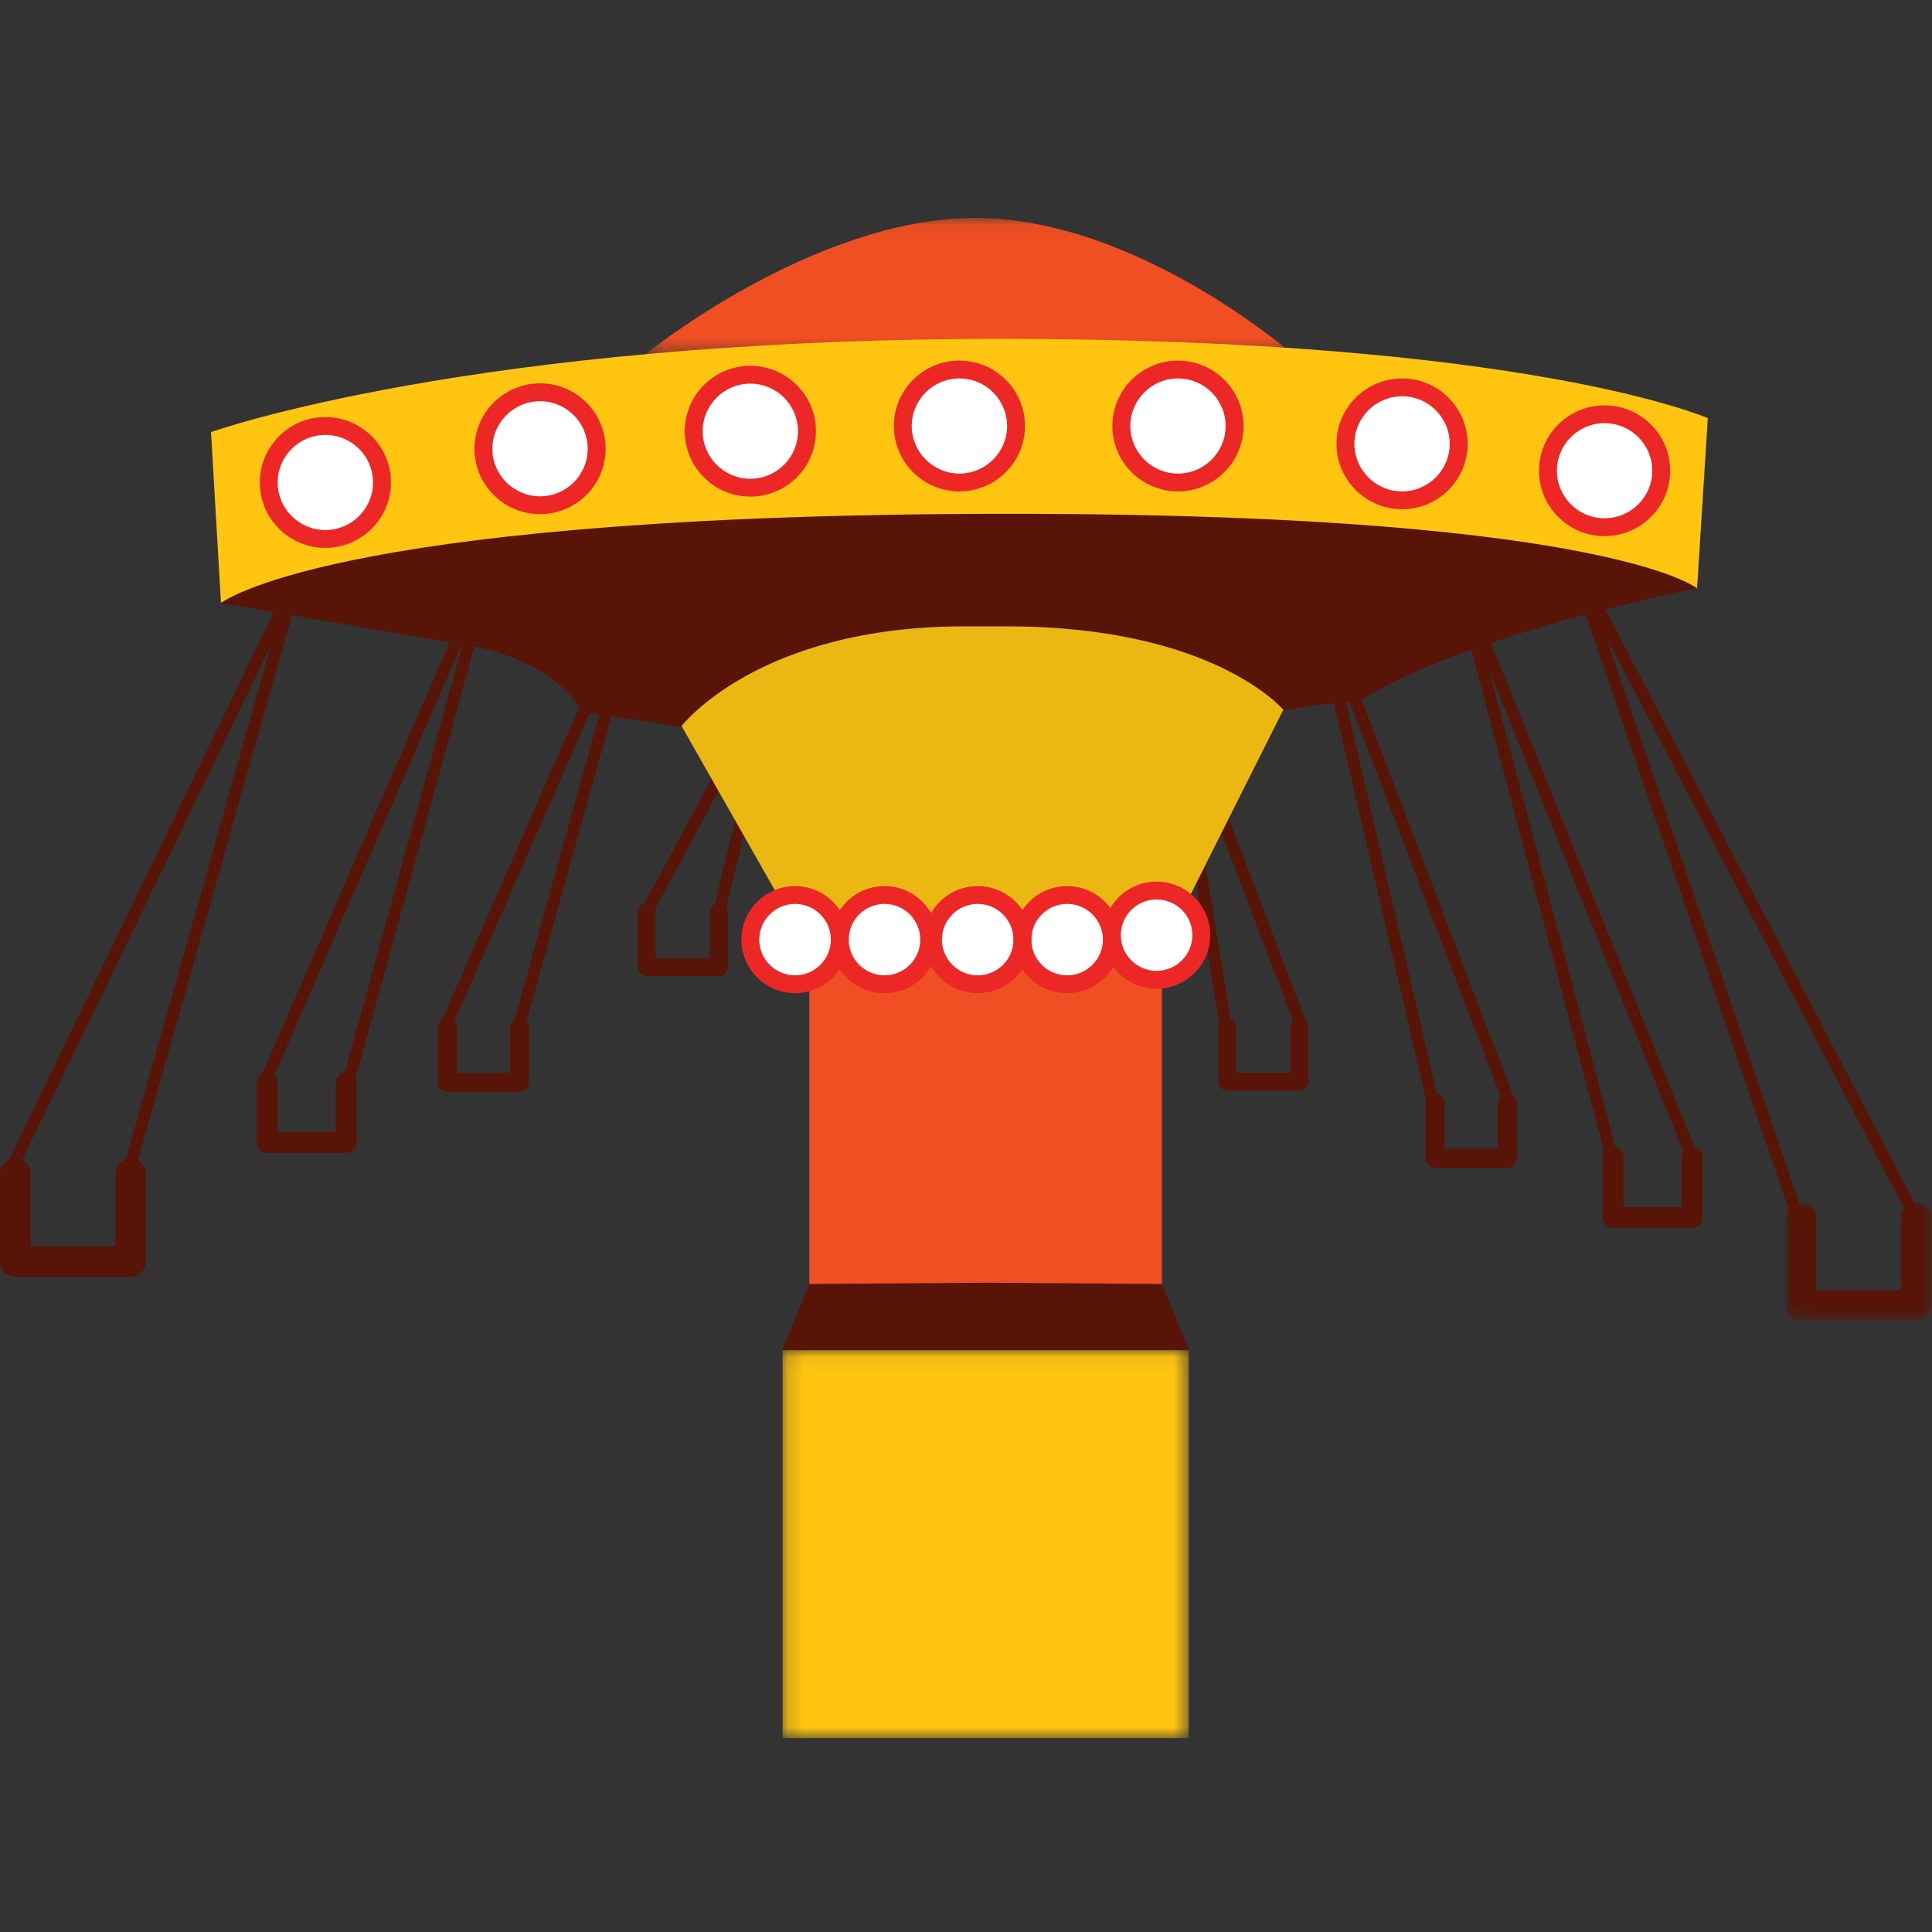<?xml version="1.0" encoding="UTF-8"?>
<svg width="120px" height="120px" viewBox="0 0 120 120" version="1.1" xmlns="http://www.w3.org/2000/svg" xmlns:xlink="http://www.w3.org/1999/xlink">
    <rect x="0" y="0" width="120" height="120" fill="#333333" stroke="none"/>
    <!-- Generator: Sketch 51.1 (57501) - http://www.bohemiancoding.com/sketch -->
    <title>Facility3</title>
    <desc>Created with Sketch.</desc>
    <defs>
        <polygon id="path-1" points="0.064 0.002 9.125 0.002 9.125 7.343 0.064 7.343"></polygon>
        <polygon id="path-3" points="0.271 0.042 40.512 0.042 40.512 8.54 0.271 8.54"></polygon>
        <polygon id="path-5" points="0.178 0.061 25.401 0.061 25.401 24.153 0.178 24.153"></polygon>
    </defs>
    <g id="Facility3" stroke="none" stroke-width="1" fill="none" fill-rule="evenodd">
        <g id="Page-1" transform="translate(0, 13)">
            <path d="M93.621,59.529 L89.13,59.529 C88.802,59.529 88.538,59.265 88.538,58.938 L88.538,55.521 C88.538,55.195 88.802,54.931 89.13,54.931 C89.457,54.931 89.722,55.195 89.722,55.521 L89.722,58.347 L93.028,58.347 L93.028,55.521 C93.028,55.195 93.294,54.931 93.621,54.931 C93.947,54.931 94.212,55.195 94.212,55.521 L94.212,58.938 C94.212,59.265 93.947,59.529 93.621,59.529" id="Fill-1" fill="#571407"></path>
            <path d="M32.271,54.819 L27.78,54.819 C27.453,54.819 27.187,54.554 27.187,54.228 L27.187,50.81 C27.187,50.485 27.453,50.219 27.78,50.219 C28.106,50.219 28.372,50.485 28.372,50.81 L28.372,53.637 L31.678,53.637 L31.678,50.81 C31.678,50.485 31.943,50.219 32.271,50.219 C32.598,50.219 32.864,50.485 32.864,50.81 L32.864,54.228 C32.864,54.554 32.598,54.819 32.271,54.819" id="Fill-3" fill="#571407"></path>
            <path d="M105.102,63.272 L100.195,63.272 C99.837,63.272 99.548,62.982 99.548,62.626 L99.548,58.891 C99.548,58.536 99.837,58.246 100.195,58.246 C100.553,58.246 100.843,58.536 100.843,58.891 L100.843,61.98 L104.455,61.98 L104.455,58.891 C104.455,58.536 104.745,58.246 105.102,58.246 C105.461,58.246 105.75,58.536 105.75,58.891 L105.75,62.626 C105.75,62.982 105.461,63.272 105.102,63.272" id="Fill-5" fill="#571407"></path>
            <path d="M21.502,58.608 L16.595,58.608 C16.237,58.608 15.947,58.319 15.947,57.962 L15.947,54.228 C15.947,53.871 16.237,53.582 16.595,53.582 C16.952,53.582 17.243,53.871 17.243,54.228 L17.243,57.317 L20.854,57.317 L20.854,54.228 C20.854,53.871 21.144,53.582 21.502,53.582 C21.86,53.582 22.15,53.871 22.15,54.228 L22.15,57.962 C22.15,58.319 21.86,58.608 21.502,58.608" id="Fill-7" fill="#571407"></path>
            <g id="Group-11" transform="translate(110.852, 61.681)">
                <mask id="mask-2" fill="white">
                    <use xlink:href="#path-1"></use>
                </mask>
                <g id="Clip-10"></g>
                <path d="M8.179,7.343 L1.01,7.343 C0.488,7.343 0.064,6.922 0.064,6.4 L0.064,0.946 C0.064,0.425 0.488,0.002 1.01,0.002 C1.532,0.002 1.956,0.425 1.956,0.946 L1.956,5.457 L7.233,5.457 L7.233,0.946 C7.233,0.425 7.657,0.002 8.179,0.002 C8.702,0.002 9.125,0.425 9.125,0.946 L9.125,6.4 C9.125,6.922 8.702,7.343 8.179,7.343" id="Fill-9" fill="#571407" mask="url(#mask-2)"></path>
            </g>
            <path d="M8.115,66.297 L0.946,66.297 C0.423,66.297 5.38116592e-05,65.874 5.38116592e-05,65.354 L5.38116592e-05,59.898 C5.38116592e-05,59.377 0.423,58.955 0.946,58.955 C1.467,58.955 1.892,59.377 1.892,59.898 L1.892,64.41 L7.169,64.41 L7.169,59.898 C7.169,59.377 7.592,58.955 8.115,58.955 C8.637,58.955 9.06,59.377 9.06,59.898 L9.06,65.354 C9.06,65.874 8.637,66.297 8.115,66.297" id="Fill-12" fill="#571407"></path>
            <path d="M80.713,54.736 L76.222,54.736 C75.915,54.736 75.666,54.487 75.666,54.182 L75.666,50.764 C75.666,50.458 75.915,50.21 76.222,50.21 C76.528,50.21 76.778,50.458 76.778,50.764 L76.778,53.628 L80.157,53.628 L80.157,50.764 C80.157,50.458 80.406,50.21 80.713,50.21 C81.018,50.21 81.268,50.458 81.268,50.764 L81.268,54.182 C81.268,54.487 81.018,54.736 80.713,54.736" id="Fill-14" fill="#571407"></path>
            <path d="M44.653,47.624 L40.162,47.624 C39.855,47.624 39.606,47.377 39.606,47.07 L39.606,43.654 C39.606,43.347 39.855,43.099 40.162,43.099 C40.468,43.099 40.717,43.347 40.717,43.654 L40.717,46.517 L44.097,46.517 L44.097,43.654 C44.097,43.347 44.346,43.099 44.653,43.099 C44.959,43.099 45.207,43.347 45.207,43.654 L45.207,47.07 C45.207,47.377 44.959,47.624 44.653,47.624" id="Fill-16" fill="#571407"></path>
            <path d="M89.129,56.422 C88.961,56.422 88.809,56.306 88.768,56.135 L81.269,23.894 C81.225,23.705 81.335,23.515 81.522,23.458 C81.707,23.402 81.906,23.498 81.975,23.68 L93.967,55.02 C94.04,55.211 93.944,55.424 93.752,55.496 C93.562,55.569 93.347,55.474 93.274,55.283 L83.214,28.99 L89.49,55.969 C89.536,56.167 89.412,56.366 89.213,56.411 C89.186,56.418 89.157,56.422 89.129,56.422" id="Fill-18" fill="#571407"></path>
            <path d="M76.221,51.675 C76.042,51.675 75.886,51.548 75.856,51.365 L72.251,29.227 C72.219,29.04 72.336,28.861 72.52,28.81 C72.703,28.763 72.894,28.859 72.962,29.036 L81.058,50.275 C81.131,50.466 81.035,50.679 80.844,50.752 C80.653,50.824 80.439,50.728 80.366,50.539 L73.566,32.7 L76.588,51.248 C76.62,51.448 76.482,51.638 76.281,51.67 C76.261,51.674 76.24,51.675 76.221,51.675" id="Fill-20" fill="#571407"></path>
            <path d="M100.195,59.542 C100.031,59.542 99.881,59.433 99.837,59.267 L90.243,23.043 C90.194,22.855 90.299,22.66 90.485,22.599 C90.671,22.537 90.872,22.631 90.946,22.811 L105.446,58.754 C105.522,58.943 105.431,59.158 105.241,59.235 C105.052,59.31 104.836,59.219 104.76,59.03 L92.48,28.594 L100.553,59.079 C100.605,59.275 100.487,59.478 100.29,59.53 C100.258,59.538 100.226,59.542 100.195,59.542" id="Fill-22" fill="#571407"></path>
            <path d="M111.832,63.475 C111.679,63.475 111.535,63.378 111.482,63.224 L97.436,22.083 C97.375,21.9 97.464,21.701 97.642,21.624 C97.819,21.549 98.026,21.622 98.116,21.793 L118.935,61.755 C119.029,61.935 118.958,62.158 118.777,62.252 C118.595,62.346 118.371,62.276 118.278,62.094 L99.715,26.466 L112.183,62.987 C112.248,63.18 112.145,63.391 111.952,63.456 C111.913,63.468 111.872,63.475 111.832,63.475" id="Fill-24" fill="#571407"></path>
            <path d="M32.271,50.996 C32.238,50.996 32.205,50.991 32.172,50.982 C31.975,50.927 31.859,50.724 31.913,50.527 L38.346,27.359 L28.119,50.681 C28.037,50.869 27.818,50.952 27.632,50.872 C27.444,50.789 27.358,50.573 27.44,50.385 L39.752,22.308 C39.83,22.131 40.032,22.045 40.216,22.109 C40.398,22.174 40.5,22.368 40.448,22.555 L32.627,50.725 C32.581,50.888 32.433,50.996 32.271,50.996" id="Fill-26" fill="#571407"></path>
            <path d="M44.653,44.022 C44.624,44.022 44.594,44.019 44.565,44.012 C44.366,43.963 44.244,43.764 44.292,43.565 L47.314,31.145 L40.488,43.827 C40.391,44.007 40.166,44.075 39.987,43.978 C39.805,43.882 39.738,43.658 39.835,43.478 L48.028,28.253 C48.118,28.09 48.314,28.017 48.488,28.084 C48.662,28.15 48.76,28.336 48.715,28.516 L45.012,43.74 C44.971,43.909 44.819,44.022 44.653,44.022" id="Fill-28" fill="#571407"></path>
            <path d="M21.626,54.597 C21.593,54.597 21.561,54.593 21.528,54.585 C21.33,54.53 21.214,54.326 21.269,54.13 L28.827,26.676 L16.935,54.067 C16.854,54.253 16.637,54.34 16.447,54.258 C16.26,54.179 16.174,53.96 16.254,53.773 L30.237,21.571 C30.315,21.393 30.517,21.304 30.701,21.37 C30.883,21.434 30.986,21.628 30.934,21.816 L21.983,54.326 C21.938,54.49 21.789,54.597 21.626,54.597" id="Fill-30" fill="#571407"></path>
            <path d="M7.983,60.138 C7.95,60.138 7.917,60.135 7.883,60.124 C7.685,60.07 7.57,59.866 7.627,59.668 L16.848,27.039 L1.279,59.253 C1.19,59.436 0.971,59.513 0.785,59.424 C0.601,59.336 0.523,59.115 0.612,58.932 L18.022,22.913 C18.104,22.739 18.306,22.658 18.486,22.727 C18.664,22.795 18.763,22.988 18.711,23.172 L8.34,59.87 C8.294,60.032 8.145,60.138 7.983,60.138" id="Fill-32" fill="#571407"></path>
            <g id="Group-36" transform="translate(39.821, 0.494)">
                <mask id="mask-4" fill="white">
                    <use xlink:href="#path-3"></use>
                </mask>
                <g id="Clip-35"></g>
                <path d="M0.271,8.505 C0.271,8.505 10.695,0.042 20.758,0.042 C30.82,0.042 40.512,8.54 40.512,8.54 L0.271,8.505 Z" id="Fill-34" fill="#EF4F22" mask="url(#mask-4)"></path>
            </g>
            <path d="M13.724,24.427 L13.107,13.838 C13.107,13.838 29.28,8.048 62.122,8.048 C94.963,8.048 106.075,12.975 106.075,12.975 L105.407,23.544 L13.724,24.427 Z" id="Fill-37" fill="#FFC510"></path>
            <path d="M51.167,34.184 C48.321,32.839 36.188,31.235 36.188,31.235 C36.188,31.235 34.689,28.033 28.903,27.048 C23.119,26.063 13.717,24.462 13.717,24.462 C13.717,24.462 20.262,19.167 59.893,18.921 C99.525,18.674 105.407,23.544 105.407,23.544 C105.407,23.544 91.297,26.253 84.384,30.561 C77.051,30.873 69.03,34.314 69.03,34.314 C69.03,34.314 53.264,35.23 51.167,34.184" id="Fill-39" fill="#571407"></path>
            <path d="M23.725,16.966 C23.725,18.904 22.15,20.475 20.208,20.475 C18.266,20.475 16.691,18.904 16.691,16.966 C16.691,15.03 18.266,13.459 20.208,13.459 C22.15,13.459 23.725,15.03 23.725,16.966" id="Fill-41" fill="#FFFFFF"></path>
            <path d="M20.208,14.013 C18.575,14.013 17.246,15.338 17.246,16.966 C17.246,18.596 18.575,19.921 20.208,19.921 C21.841,19.921 23.169,18.596 23.169,16.966 C23.169,15.338 21.841,14.013 20.208,14.013 M20.208,21.03 C17.962,21.03 16.136,19.206 16.136,16.966 C16.136,14.727 17.962,12.905 20.208,12.905 C22.453,12.905 24.281,14.727 24.281,16.966 C24.281,19.206 22.453,21.03 20.208,21.03" id="Fill-43" fill="#ED2626"></path>
            <path d="M37.059,14.874 C37.059,16.81 35.485,18.382 33.542,18.382 C31.6,18.382 30.026,16.81 30.026,14.874 C30.026,12.937 31.6,11.366 33.542,11.366 C35.485,11.366 37.059,12.937 37.059,14.874" id="Fill-45" fill="#FFFFFF"></path>
            <path d="M33.542,11.92 C31.91,11.92 30.582,13.245 30.582,14.874 C30.582,16.502 31.91,17.827 33.542,17.827 C35.175,17.827 36.503,16.502 36.503,14.874 C36.503,13.245 35.175,11.92 33.542,11.92 M33.542,18.935 C31.297,18.935 29.469,17.114 29.469,14.874 C29.469,12.634 31.297,10.811 33.542,10.811 C35.788,10.811 37.614,12.634 37.614,14.874 C37.614,17.114 35.788,18.935 33.542,18.935" id="Fill-47" fill="#ED2626"></path>
            <path d="M50.122,13.782 C50.122,15.719 48.547,17.29 46.604,17.29 C44.662,17.29 43.087,15.719 43.087,13.782 C43.087,11.844 44.662,10.274 46.604,10.274 C48.547,10.274 50.122,11.844 50.122,13.782" id="Fill-49" fill="#FFFFFF"></path>
            <path d="M46.604,10.828 C44.971,10.828 43.643,12.154 43.643,13.783 C43.643,15.41 44.971,16.736 46.604,16.736 C48.237,16.736 49.565,15.41 49.565,13.783 C49.565,12.154 48.237,10.828 46.604,10.828 M46.604,17.844 C44.359,17.844 42.531,16.023 42.531,13.783 C42.531,11.543 44.359,9.72 46.604,9.72 C48.849,9.72 50.677,11.543 50.677,13.783 C50.677,16.023 48.849,17.844 46.604,17.844" id="Fill-51" fill="#ED2626"></path>
            <path d="M63.107,13.459 C63.107,15.397 61.533,16.966 59.591,16.966 C57.648,16.966 56.074,15.397 56.074,13.459 C56.074,11.521 57.648,9.952 59.591,9.952 C61.533,9.952 63.107,11.521 63.107,13.459" id="Fill-53" fill="#FFFFFF"></path>
            <path d="M59.591,10.505 C57.958,10.505 56.629,11.83 56.629,13.459 C56.629,15.087 57.958,16.414 59.591,16.414 C61.224,16.414 62.552,15.087 62.552,13.459 C62.552,11.83 61.224,10.505 59.591,10.505 M59.591,17.521 C57.345,17.521 55.519,15.699 55.519,13.459 C55.519,11.218 57.345,9.398 59.591,9.398 C61.837,9.398 63.663,11.218 63.663,13.459 C63.663,15.699 61.837,17.521 59.591,17.521" id="Fill-55" fill="#ED2626"></path>
            <path d="M76.68,13.459 C76.68,15.397 75.107,16.966 73.164,16.966 C71.221,16.966 69.648,15.397 69.648,13.459 C69.648,11.521 71.221,9.952 73.164,9.952 C75.107,9.952 76.68,11.521 76.68,13.459" id="Fill-57" fill="#FFFFFF"></path>
            <path d="M73.164,10.505 C71.532,10.505 70.204,11.83 70.204,13.459 C70.204,15.087 71.532,16.414 73.164,16.414 C74.797,16.414 76.125,15.087 76.125,13.459 C76.125,11.83 74.797,10.505 73.164,10.505 M73.164,17.521 C70.918,17.521 69.091,15.699 69.091,13.459 C69.091,11.219 70.918,9.398 73.164,9.398 C75.409,9.398 77.236,11.219 77.236,13.459 C77.236,15.699 75.409,17.521 73.164,17.521" id="Fill-59" fill="#ED2626"></path>
            <path d="M90.602,14.567 C90.602,16.505 89.027,18.075 87.085,18.075 C85.143,18.075 83.567,16.505 83.567,14.567 C83.567,12.63 85.143,11.06 87.085,11.06 C89.027,11.06 90.602,12.63 90.602,14.567" id="Fill-61" fill="#FFFFFF"></path>
            <path d="M87.085,11.613 C85.452,11.613 84.124,12.939 84.124,14.567 C84.124,16.196 85.452,17.521 87.085,17.521 C88.718,17.521 90.046,16.196 90.046,14.567 C90.046,12.939 88.718,11.613 87.085,11.613 M87.085,18.63 C84.839,18.63 83.012,16.807 83.012,14.567 C83.012,12.327 84.839,10.506 87.085,10.506 C89.331,10.506 91.156,12.327 91.156,14.567 C91.156,16.807 89.331,18.63 87.085,18.63" id="Fill-63" fill="#ED2626"></path>
            <path d="M103.179,16.238 C103.179,18.175 101.605,19.746 99.663,19.746 C97.72,19.746 96.146,18.175 96.146,16.238 C96.146,14.301 97.72,12.73 99.663,12.73 C101.605,12.73 103.179,14.301 103.179,16.238" id="Fill-65" fill="#FFFFFF"></path>
            <path d="M99.662,13.284 C98.029,13.284 96.701,14.609 96.701,16.238 C96.701,17.867 98.029,19.192 99.662,19.192 C101.295,19.192 102.624,17.867 102.624,16.238 C102.624,14.609 101.295,13.284 99.662,13.284 M99.662,20.299 C97.417,20.299 95.59,18.478 95.59,16.238 C95.59,13.998 97.417,12.176 99.662,12.176 C101.909,12.176 103.735,13.998 103.735,16.238 C103.735,18.478 101.909,20.299 99.662,20.299" id="Fill-67" fill="#ED2626"></path>
            <polygon id="Fill-69" fill="#EF4F22" points="61.247 43.514 61.192 43.514 50.269 43.514 50.269 66.788 61.192 66.788 61.247 66.788 72.17 66.788 72.17 43.514"></polygon>
            <polygon id="Fill-71" fill="#571407" points="72.167 66.75 61.436 66.674 61.436 66.671 61.247 66.673 61.247 66.672 61.22 66.673 61.192 66.672 61.192 66.673 61.004 66.671 61.004 66.674 50.272 66.75 48.608 70.788 48.608 70.866 61.192 70.866 61.247 70.866 73.831 70.866 73.831 70.788"></polygon>
            <g id="Group-75" transform="translate(48.43, 70.805)">
                <mask id="mask-6" fill="white">
                    <use xlink:href="#path-5"></use>
                </mask>
                <g id="Clip-74"></g>
                <polygon id="Fill-73" fill="#FFC510" mask="url(#mask-6)" points="12.817 0.061 12.762 0.061 0.178 0.061 0.178 24.153 12.573 24.153 12.762 24.153 12.817 24.153 13.006 24.153 25.401 24.153 25.401 0.061"></polygon>
            </g>
            <path d="M79.709,31.087 C79.709,31.087 75.38,25.904 62.54,25.904 L59.899,25.904 C47.059,25.904 42.335,32.096 42.335,32.096 L50.146,45.854 L61.22,45.606 L72.294,45.854 L79.709,31.087 Z" id="Fill-76" fill="#EBB712"></path>
            <path d="M52.159,45.361 C52.159,46.891 50.916,48.132 49.382,48.132 C47.848,48.132 46.604,46.891 46.604,45.361 C46.604,43.831 47.848,42.592 49.382,42.592 C50.916,42.592 52.159,43.831 52.159,45.361" id="Fill-78" fill="#FFFFFF"></path>
            <path d="M57.716,45.361 C57.716,46.891 56.472,48.132 54.939,48.132 C53.404,48.132 52.16,46.891 52.16,45.361 C52.16,43.831 53.404,42.592 54.939,42.592 C56.472,42.592 57.716,43.831 57.716,45.361" id="Fill-80" fill="#FFFFFF"></path>
            <path d="M63.504,45.361 C63.504,46.891 62.26,48.132 60.725,48.132 C59.19,48.132 57.947,46.891 57.947,45.361 C57.947,43.831 59.19,42.592 60.725,42.592 C62.26,42.592 63.504,43.831 63.504,45.361" id="Fill-82" fill="#FFFFFF"></path>
            <path d="M69.059,45.361 C69.059,46.891 67.815,48.132 66.28,48.132 C64.747,48.132 63.504,46.891 63.504,45.361 C63.504,43.831 64.747,42.592 66.28,42.592 C67.815,42.592 69.059,43.831 69.059,45.361" id="Fill-84" fill="#FFFFFF"></path>
            <path d="M74.615,45.085 C74.615,46.615 73.371,47.854 71.837,47.854 C70.302,47.854 69.059,46.615 69.059,45.085 C69.059,43.554 70.302,42.314 71.837,42.314 C73.371,42.314 74.615,43.554 74.615,45.085" id="Fill-86" fill="#FFFFFF"></path>
            <path d="M49.382,43.144 C48.156,43.144 47.159,44.14 47.159,45.361 C47.159,46.584 48.156,47.579 49.382,47.579 C50.607,47.579 51.605,46.584 51.605,45.361 C51.605,44.14 50.607,43.144 49.382,43.144 M49.382,48.686 C47.543,48.686 46.049,47.194 46.049,45.361 C46.049,43.528 47.543,42.037 49.382,42.037 C51.219,42.037 52.715,43.528 52.715,45.361 C52.715,47.194 51.219,48.686 49.382,48.686" id="Fill-88" fill="#ED2626"></path>
            <path d="M54.939,43.144 C53.713,43.144 52.715,44.14 52.715,45.361 C52.715,46.584 53.713,47.579 54.939,47.579 C56.163,47.579 57.16,46.584 57.16,45.361 C57.16,44.14 56.163,43.144 54.939,43.144 M54.939,48.686 C53.1,48.686 51.605,47.194 51.605,45.361 C51.605,43.528 53.1,42.037 54.939,42.037 C56.776,42.037 58.271,43.528 58.271,45.361 C58.271,47.194 56.776,48.686 54.939,48.686" id="Fill-90" fill="#ED2626"></path>
            <path d="M60.725,43.144 C59.5,43.144 58.503,44.14 58.503,45.361 C58.503,46.584 59.5,47.579 60.725,47.579 C61.95,47.579 62.948,46.584 62.948,45.361 C62.948,44.14 61.95,43.144 60.725,43.144 M60.725,48.686 C58.887,48.686 57.392,47.194 57.392,45.361 C57.392,43.528 58.887,42.037 60.725,42.037 C62.563,42.037 64.059,43.528 64.059,45.361 C64.059,47.194 62.563,48.686 60.725,48.686" id="Fill-92" fill="#ED2626"></path>
            <path d="M66.28,43.144 C65.055,43.144 64.059,44.14 64.059,45.361 C64.059,46.584 65.055,47.579 66.28,47.579 C67.506,47.579 68.504,46.584 68.504,45.361 C68.504,44.14 67.506,43.144 66.28,43.144 M66.28,48.686 C64.443,48.686 62.948,47.194 62.948,45.361 C62.948,43.528 64.443,42.037 66.28,42.037 C68.119,42.037 69.614,43.528 69.614,45.361 C69.614,47.194 68.119,48.686 66.28,48.686" id="Fill-94" fill="#ED2626"></path>
            <path d="M71.836,42.868 C70.611,42.868 69.614,43.863 69.614,45.085 C69.614,46.307 70.611,47.3 71.836,47.3 C73.062,47.3 74.06,46.307 74.06,45.085 C74.06,43.863 73.062,42.868 71.836,42.868 M71.836,48.409 C69.999,48.409 68.504,46.917 68.504,45.085 C68.504,43.25 69.999,41.759 71.836,41.759 C73.675,41.759 75.17,43.25 75.17,45.085 C75.17,46.917 73.675,48.409 71.836,48.409" id="Fill-96" fill="#ED2626"></path>
        </g>
    </g>
</svg>